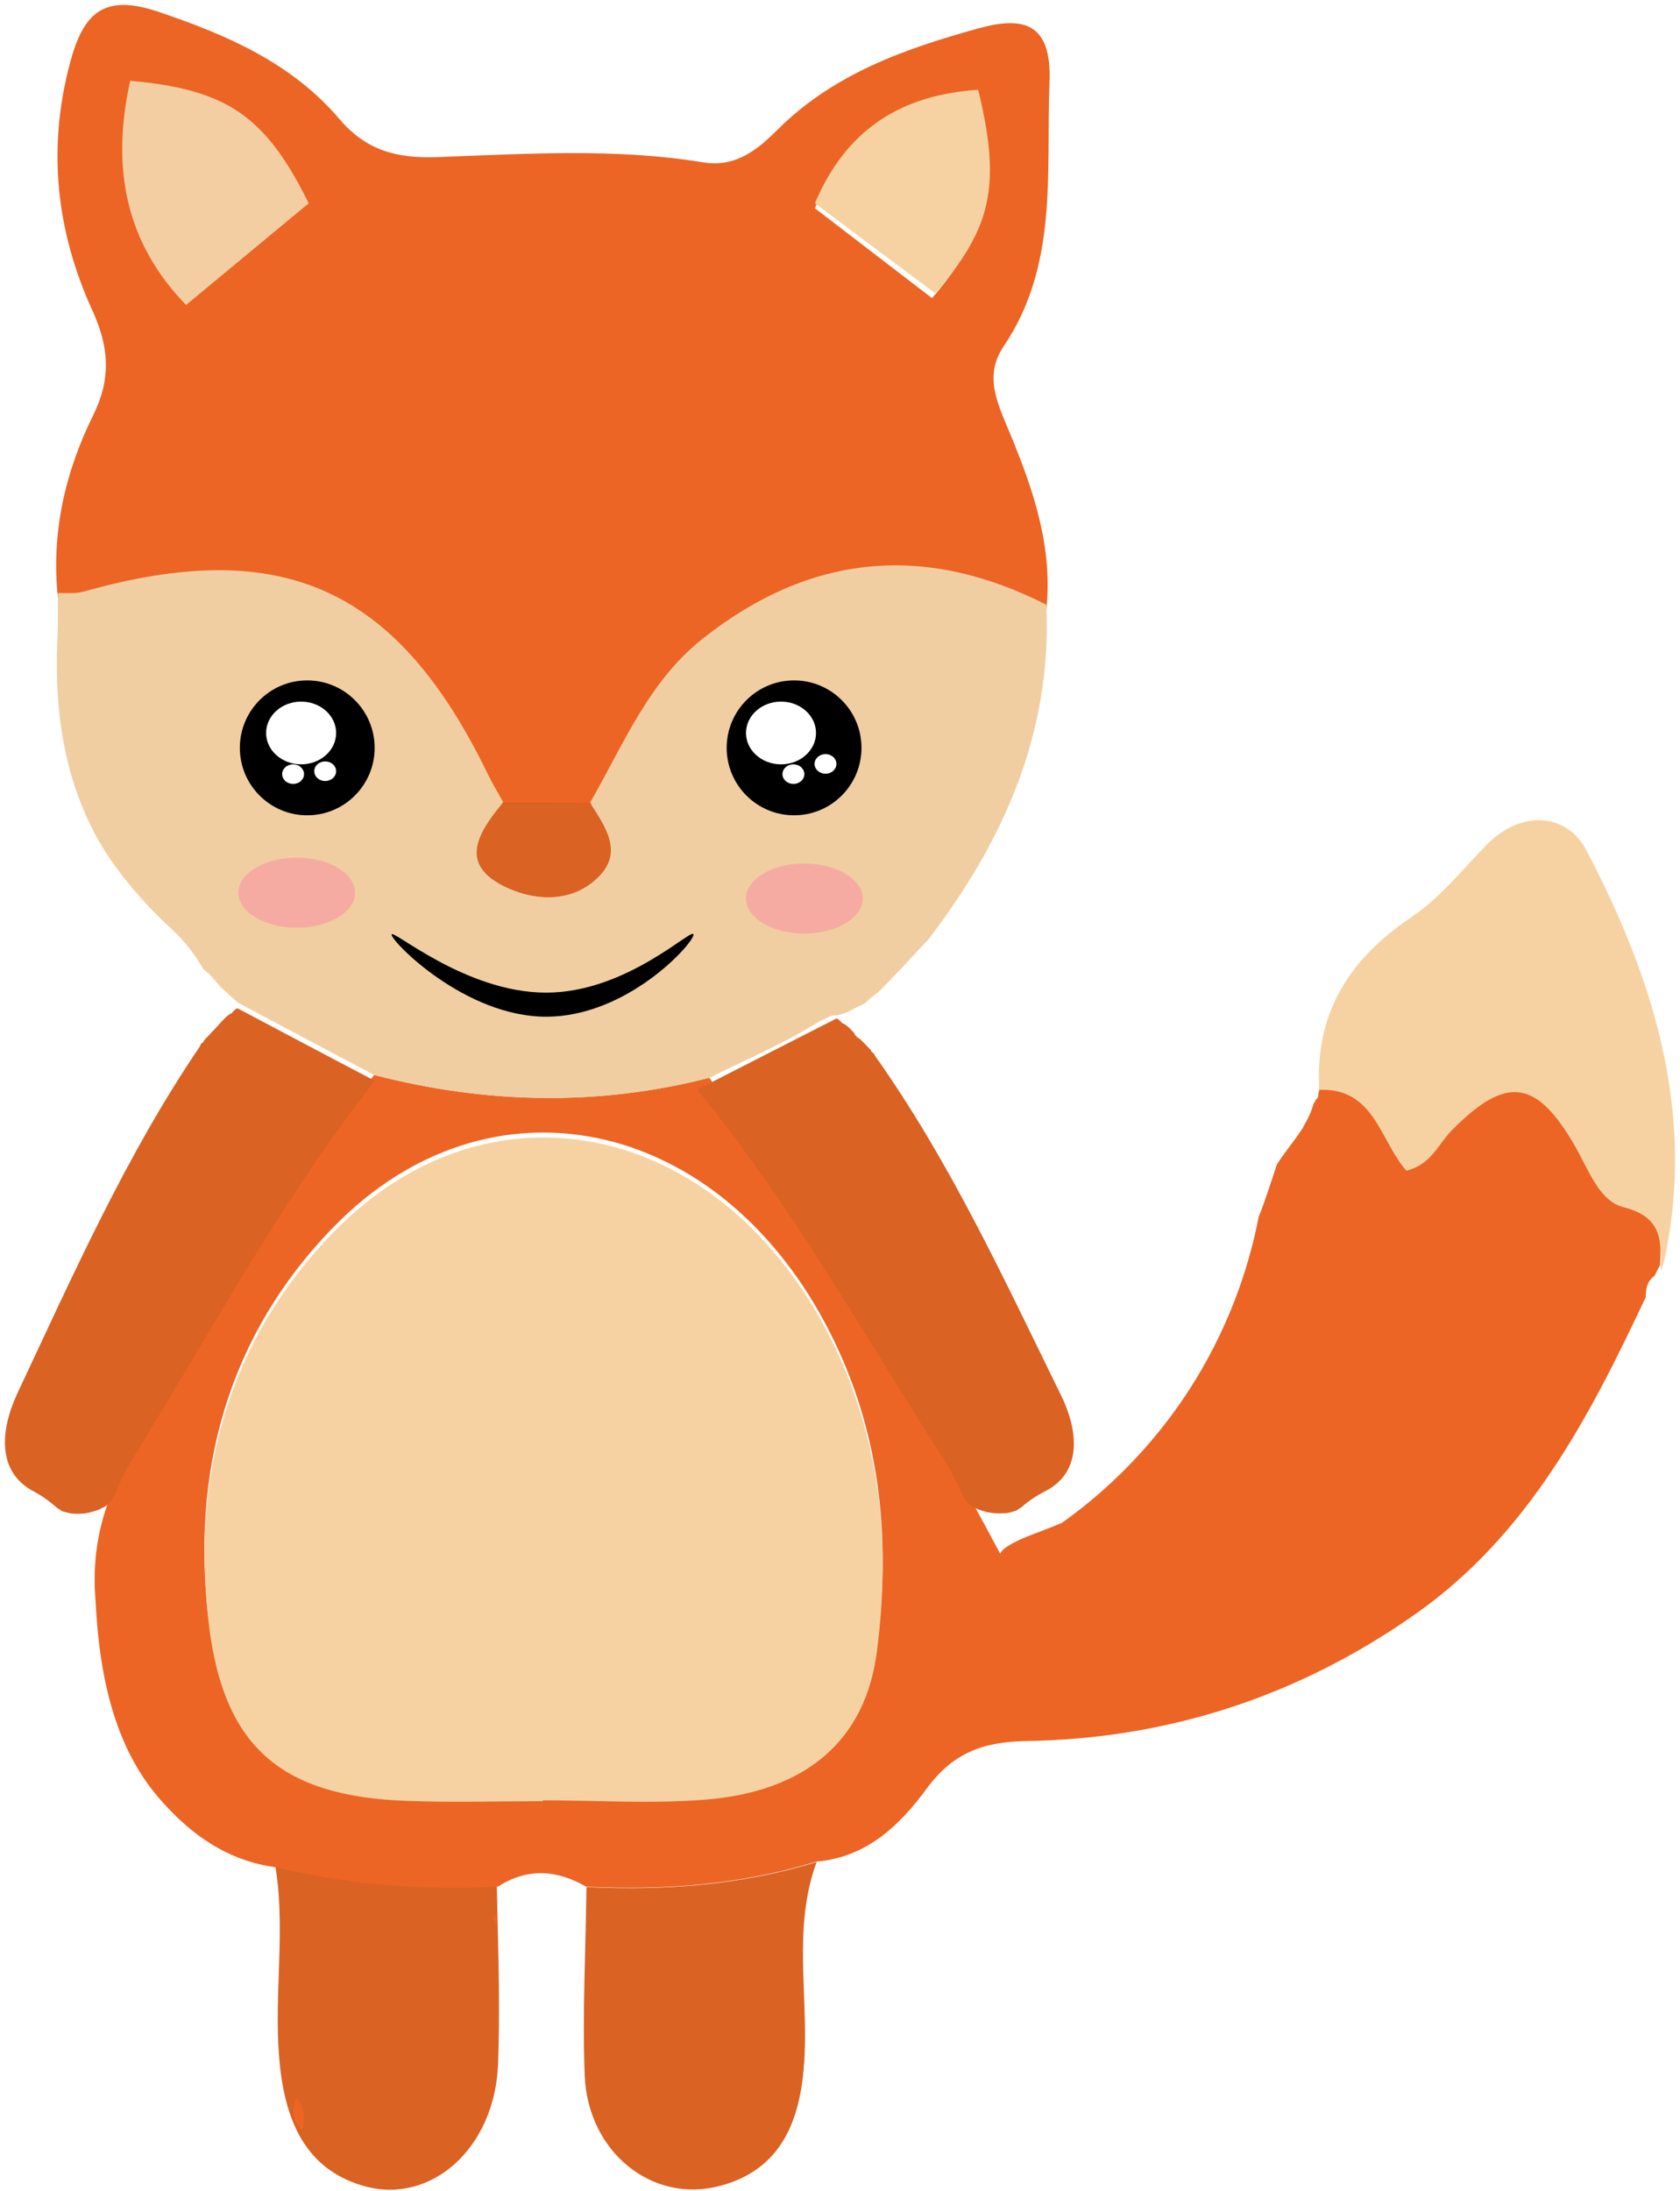 <svg width="1359" height="1772" viewBox="0 0 1359 1772" fill="none" xmlns="http://www.w3.org/2000/svg">
<g filter="url(#filter0_d)">
<path d="M46.886 479.756C41.221 427.607 52.55 378.009 75.349 331.954C90.076 302.195 88.236 276.546 74.641 246.929C45.469 182.877 38.106 116.132 56.657 46.837C67.136 7.584 82.996 -9.563 127.461 5.316C183.397 24.163 235.793 46.695 274.735 92.467C296.26 117.691 320.759 124.21 353.47 123.076C425.125 120.525 497.346 115.565 568.859 127.327C595.34 131.72 613.324 116.557 628.901 100.969C674.358 55.623 731.852 35.5 791.044 19.062C827.58 8.859 850.945 14.102 848.963 62.566C846.131 135.83 856.327 210.51 811.719 276.404C795.434 300.636 807.613 323.735 816.959 346.408C835.935 392.18 851.795 438.519 846.414 489.25C747.995 439.227 655.241 448.013 568.576 516.6C524.677 551.318 504.285 602.617 477.379 649.239C454.013 649.239 430.506 649.239 407.141 649.097C402.892 641.445 398.361 633.934 394.537 626.14C321.467 475.363 228.146 433.275 67.702 478.622C61.188 480.181 53.824 479.331 46.886 479.756ZM787.929 72.628C726.895 76.596 683.704 104.937 659.206 164.455C691.776 189.395 722.93 213.344 753.943 237.151C798.975 184.436 806.055 149.15 787.929 72.628ZM141.764 229.074C175.467 203.566 205.913 180.61 235.651 158.078C231.686 131.153 217.1 113.723 198.549 100.261C176.033 83.823 149.836 60.441 123.355 71.919C95.458 83.964 109.619 118.683 108.202 143.482C106.362 174.091 116.982 201.582 141.764 229.074Z" fill="#EC6524"/>
</g>
<path d="M401.477 1501.19C338.319 1504.59 276.01 1499.35 215.26 1478.94C234.802 1537.18 221.774 1597.69 225.314 1657.07C228.43 1709.36 243.582 1753.29 293.57 1767.88C348.515 1784.04 400.485 1737.42 402.893 1669.26C405.017 1613.28 402.185 1557.31 401.477 1501.19Z" fill="#DA6223"/>
<path d="M1313.44 972.335C1293.9 967.517 1285.26 942.576 1274.78 924.154C1243.06 868.463 1218.42 865.345 1174.1 910.408C1163.34 921.32 1157.67 937.9 1137.71 942.718C1116.61 919.336 1112.07 875.406 1067.33 877.39C1067.47 879.799 1067.18 882.067 1066.48 884.476C1066.62 886.743 1065.91 888.302 1064.49 889.435C1063.93 890.427 1063.5 891.561 1062.79 892.411C1062.79 892.553 1062.65 892.553 1062.65 892.553C1061.24 897.513 1059.25 902.473 1056.71 907.007C1056.42 907.432 1056.28 907.999 1055.86 908.424C1055.01 909.983 1054.3 911.684 1053.31 913.101C1046.93 923.02 1039.15 931.948 1032.91 941.868C1032.35 943.568 1031.78 945.269 1031.22 946.969C1029.37 952.496 1027.68 958.022 1025.69 963.549C1023.43 970.351 1021.02 977.295 1018.19 984.097C1012.1 1015.84 998.504 1065.01 966.358 1117.16C930.106 1175.83 886.49 1212.25 858.877 1231.8C855.903 1233.08 851.23 1234.92 845.424 1237.19C835.511 1241.01 834.944 1241.16 830.413 1243C814.411 1249.66 810.729 1253.63 809.455 1255.89L809.03 1256.6C776.035 1194.53 739.5 1129.91 698.999 1063.45C657.224 994.866 615.166 930.956 573.816 871.722C483.186 894.962 392.839 892.695 302.634 869.455C228.005 964.399 171.078 1070.68 108.062 1173.14C83.705 1212.67 73.509 1251.22 77.333 1295.57C80.59 1359.62 94.043 1417.3 132.702 1458.96C143.748 1470.86 169.521 1498.5 210.446 1507.99C215.402 1509.13 219.65 1509.83 222.624 1510.26C246.698 1515.93 274.453 1521.03 305.324 1524.01C341.718 1527.55 374.571 1527.55 402.752 1525.99C426.542 1510.68 450.333 1512.24 474.123 1525.99C537.281 1529.11 599.589 1524.43 660.34 1505.72C700.84 1502.32 727.746 1476.53 749.554 1446.77C770.371 1418.29 794.727 1408.8 829.563 1408.23C944.55 1406.53 1050.33 1372.09 1144.79 1305.63C1235.98 1241.58 1285.55 1146.64 1331.29 1049.14C1331.29 1042.06 1332.7 1035.82 1338.37 1031.99C1338.51 1031.85 1338.51 1031.71 1338.65 1031.43C1340.07 1028.59 1341.48 1025.9 1342.9 1023.07C1343.46 1001.67 1346.01 980.412 1313.44 972.335ZM709.337 1331.99C699.99 1404.12 651.56 1445.07 570.701 1451.59C527.085 1455.13 482.903 1452.16 439.004 1452.16C439.004 1452.44 439.004 1452.58 439.004 1452.87C402.044 1452.87 365.225 1454 328.265 1452.58C228.855 1448.9 181.557 1410.21 169.096 1312.29C153.802 1191.27 184.248 1079.89 270.347 991.891C395.246 864.353 577.923 902.331 667.562 1070.4C711.602 1152.87 721.232 1241.3 709.337 1331.99Z" fill="#EC6524"/>
<path d="M846.414 489.108C747.995 439.085 655.241 447.871 568.576 516.458C524.535 551.176 504.285 602.475 477.379 649.097C489.416 668.227 504.71 689.058 484.176 709.464C463.785 729.587 435.321 729.162 411.389 718.534C369.614 699.97 386.749 673.612 407.141 648.955C402.892 641.303 398.361 633.792 394.538 625.998C321.467 475.221 228.146 433.133 67.702 478.48C61.188 480.322 53.825 479.472 46.886 479.755C46.744 492.084 47.027 504.271 46.461 516.458C43.629 575.55 52.267 629.683 78.465 677.58C96.024 709.748 126.329 740.073 135.958 748.718C136.383 749.143 138.082 750.56 140.207 752.685C152.385 764.306 159.89 775.784 164.422 783.861C170.511 788.254 174.334 793.781 178.441 798.316C178.441 798.316 178.441 798.457 178.583 798.457C183.256 802.708 187.929 806.96 192.602 811.069C230.695 831.334 266.664 850.464 302.633 869.453C392.838 892.835 483.327 894.961 573.957 871.72C602.845 857.266 633.15 844.654 660.481 827.507C663.313 825.665 666.003 824.532 668.694 823.54C670.535 822.264 672.659 821.272 674.925 821.272C674.925 821.272 676.199 821.272 676.624 821.272C677.049 821.131 677.899 821.131 677.899 820.989C679.739 820.705 681.297 820.139 682.996 819.572C685.404 818.722 687.386 817.73 690.36 816.171C694.608 813.903 697.016 812.912 699.282 811.778C702.68 808.519 706.362 805.401 710.327 802.567C723.638 789.53 736.1 775.642 748.845 762.038C749.128 761.755 749.411 761.613 749.695 761.471C811.153 681.831 851.229 593.264 846.414 489.108Z" fill="#F0CEA1"/>
<ellipse cx="650.659" cy="726.766" rx="47.197" ry="28.318" fill="#F5ABA2"/>
<ellipse cx="240.044" cy="722.046" rx="47.197" ry="28.318" fill="#F5ABA2"/>
<g filter="url(#filter1_d)">
<path d="M1283.28 683.674C1267.99 654.482 1231.31 649.805 1202.28 679.564C1182.74 699.545 1164.75 722.36 1141.95 737.665C1091.96 771.108 1064.35 814.329 1067.04 874.98C1067.18 875.83 1067.18 876.68 1067.32 877.531C1112.07 875.547 1116.6 919.618 1137.7 942.858C1157.67 938.04 1163.34 921.46 1174.1 910.549C1218.42 865.485 1243.06 868.461 1274.78 924.294C1285.26 942.716 1293.9 967.657 1313.44 972.475C1346.15 980.552 1343.46 1001.81 1343.46 1023.63C1343.6 1023.35 1343.75 1023.21 1343.89 1022.92C1344.31 1022.21 1344.45 1021.36 1344.88 1020.66C1344.6 1021.22 1344.45 1021.36 1344.31 1021.51C1344.45 1021.08 1344.74 1020.66 1344.88 1020.37C1345.45 1018.81 1345.87 1017.25 1346.3 1015.55V1015.41C1372.07 896.52 1337.52 787.262 1283.28 683.674Z" fill="#F6D2A2"/>
</g>
<path d="M474.405 1526.27C537.563 1529.39 599.871 1524.71 660.622 1506.01C641.08 1558.86 654.108 1613.71 650.568 1667.55C647.452 1715.03 632.3 1754.85 582.312 1768.03C527.367 1782.62 475.396 1740.39 472.989 1678.61C471.006 1628.02 473.839 1577.14 474.405 1526.27Z" fill="#DA6223"/>
<path d="M239.473 1697.03C247.262 1704.4 246.129 1713.61 244.854 1722.82C236.074 1715.59 236.074 1706.67 239.473 1697.03Z" fill="#EC6524"/>
<path d="M401.901 1558.01C400.91 1555.89 399.494 1553.76 398.927 1551.35C398.786 1550.79 400.768 1549.51 401.76 1548.66C401.76 1551.78 401.901 1554.9 401.901 1558.01Z" fill="#EC6524"/>
<path d="M791.301 72.626C809.902 149.149 802.636 184.434 756.424 237.15C724.599 213.343 692.628 189.536 659.205 164.453C684.345 104.936 728.523 76.736 791.301 72.626Z" fill="#F6D2A2"/>
<path d="M477.238 649.097C489.417 668.228 504.711 689.059 484.036 709.465C463.785 729.588 435.18 729.163 411.248 718.534C369.473 699.971 386.608 673.613 407 648.956C430.365 648.956 453.873 649.097 477.238 649.097Z" fill="#DA6223"/>
<g filter="url(#filter2_d)">
<path d="M439.143 1452.87C402.183 1452.87 365.364 1454 328.404 1452.58C228.994 1448.9 181.697 1410.21 169.235 1312.29C153.941 1191.27 184.387 1079.89 270.486 991.89C395.386 864.353 578.062 902.33 667.701 1070.4C711.6 1152.87 721.088 1241.3 709.334 1331.99C699.988 1404.12 651.558 1445.07 570.698 1451.59C527.083 1455.13 482.9 1452.16 439.001 1452.16C439.143 1452.44 439.143 1452.73 439.143 1452.87Z" fill="#F6D2A2"/>
</g>
<path d="M105.319 65.331C183.46 72.39 214.54 93.438 249.754 164.419C217.382 191.283 184.666 218.349 150.523 246.66C102.205 196.868 89.469 136.959 105.319 65.331Z" fill="#F2CEA2"/>
<g filter="url(#filter3_d)">
<path d="M192.036 811.495C190.195 812.345 188.779 813.762 187.505 815.463C186.797 815.746 186.088 816.03 185.522 816.455C184.248 817.447 182.973 818.439 181.84 819.572C179.999 821.415 178.158 823.399 176.459 825.383C172.777 829.35 168.954 833.318 165.272 837.286C164.847 837.711 164.705 838.42 164.422 838.987C163.856 839.412 163.006 839.695 162.581 840.404C162.298 840.97 162.015 841.537 161.873 842.104C102.114 929.963 59.348 1026.75 14.316 1122.4C0.013 1152.73 -2.536 1186.6 27.061 1202.18C34.708 1206.29 40.797 1210.83 46.178 1215.65C47.594 1216.36 48.869 1217.35 50.285 1218.34C50.851 1218.48 51.418 1218.62 51.984 1218.76C53.4 1219.19 54.816 1219.61 56.374 1219.9C56.94 1220.04 57.365 1220.04 57.932 1220.18C60.481 1220.32 62.888 1220.47 65.437 1220.32C66.712 1220.32 67.986 1220.18 69.26 1220.04C66.712 1220.32 69.827 1219.9 70.677 1219.76C73.225 1219.19 75.775 1218.48 78.323 1217.63C78.89 1217.35 79.598 1217.21 80.164 1216.92C81.297 1216.36 82.43 1215.79 83.563 1215.22C84.271 1214.8 84.838 1214.51 85.546 1214.09C86.112 1213.8 86.395 1213.24 86.962 1212.95C88.378 1211.25 89.794 1209.55 91.352 1207.99C96.025 1196.66 101.547 1185.18 108.628 1173.84C171.644 1071.39 228.571 965.107 303.2 870.162C266.523 851.032 230.412 831.759 192.036 811.495Z" fill="#DA6223"/>
</g>
<g filter="url(#filter4_d)">
<path d="M858.167 1124.25C812.144 1030.58 768.669 935.774 707.777 849.898C707.494 849.332 707.352 848.765 706.928 848.198C706.503 847.489 705.653 847.348 705.087 846.781C704.803 846.214 704.662 845.647 704.237 845.08C701.405 842.105 698.431 839.129 695.599 836.294C694.183 835.586 692.908 834.594 691.917 833.319C691.492 832.894 691.35 832.185 691.067 831.618C689.793 830.343 688.518 828.926 687.244 827.65C686.111 826.517 684.836 825.525 683.42 824.533C682.712 824.108 682.004 823.824 681.296 823.541C680.022 821.982 678.606 820.565 676.765 819.715C637.822 839.554 600.862 858.401 564.043 877.248C640.088 970.209 698.006 1074.22 762.297 1174.55C769.377 1185.75 775.042 1196.8 779.857 1208C781.414 1209.55 782.83 1211.25 784.246 1212.81C784.813 1213.1 785.238 1213.52 785.663 1213.95C786.371 1214.37 786.937 1214.8 787.645 1215.08C788.778 1215.65 790.052 1216.21 791.185 1216.78C791.893 1217.06 792.46 1217.21 793.168 1217.49C795.717 1218.34 798.266 1219.05 800.956 1219.47C801.806 1219.62 804.921 1220.04 802.373 1219.76C803.647 1219.9 805.063 1220.04 806.338 1220.04C808.887 1220.18 811.436 1219.9 813.984 1219.9C814.551 1219.76 815.117 1219.76 815.542 1219.62C817.1 1219.33 818.516 1218.91 819.932 1218.48C820.499 1218.34 821.065 1218.2 821.631 1218.06C823.048 1217.21 824.322 1216.21 825.738 1215.51C831.261 1210.69 837.35 1206.29 845.139 1202.33C875.301 1187.16 872.753 1154 858.167 1124.25Z" fill="#DA6223"/>
</g>
<path d="M642.353 659.442C672.463 659.442 696.872 635.016 696.872 604.884C696.872 574.753 672.463 550.327 642.353 550.327C612.242 550.327 587.833 574.753 587.833 604.884C587.833 635.016 612.242 659.442 642.353 659.442Z" fill="black"/>
<path d="M248.538 659.442C278.649 659.442 303.058 635.016 303.058 604.884C303.058 574.753 278.649 550.327 248.538 550.327C218.428 550.327 194.018 574.753 194.018 604.884C194.018 635.016 218.428 659.442 248.538 659.442Z" fill="black"/>
<ellipse cx="263.053" cy="623.78" rx="8.849" ry="7.928" fill="white"/>
<path d="M630.46 618.63C636.951 618.63 642.213 618.059 642.213 617.354C642.213 616.65 636.951 616.079 630.46 616.079C623.968 616.079 618.706 616.65 618.706 617.354C618.706 618.059 623.968 618.63 630.46 618.63Z" fill="black"/>
<ellipse cx="631.78" cy="592.844" rx="28.318" ry="25.368" fill="white"/>
<ellipse cx="641.81" cy="626.14" rx="8.849" ry="7.928" fill="white"/>
<ellipse cx="667.768" cy="617.88" rx="8.849" ry="7.928" fill="white"/>
<ellipse cx="237.095" cy="626.14" rx="8.849" ry="7.928" fill="white"/>
<ellipse cx="243.584" cy="592.844" rx="28.318" ry="25.368" fill="white"/>
<path d="M560.985 755.963C560.985 763.043 507.632 822.34 441.818 822.34C376.004 822.34 316.74 761.573 316.74 755.964C316.74 750.354 376.004 802.871 441.818 802.871C507.632 802.871 560.985 748.883 560.985 755.963Z" fill="black"/>
<defs>
<filter id="filter0_d" x="41.443" y="0" width="811.637" height="657.239" filterUnits="userSpaceOnUse" color-interpolation-filters="sRGB">
<feFlood flood-opacity="0" result="BackgroundImageFix"/>
<feColorMatrix in="SourceAlpha" type="matrix" values="0 0 0 0 0 0 0 0 0 0 0 0 0 0 0 0 0 0 127 0"/>
<feOffset dy="4"/>
<feGaussianBlur stdDeviation="2"/>
<feColorMatrix type="matrix" values="0 0 0 0 0 0 0 0 0 0 0 0 0 0 0 0 0 0 0.25 0"/>
<feBlend mode="normal" in2="BackgroundImageFix" result="effect1_dropShadow"/>
<feBlend mode="normal" in="SourceGraphic" in2="effect1_dropShadow" result="shape"/>
</filter>
<filter id="filter1_d" x="1062.86" y="659.39" width="296.139" height="372.242" filterUnits="userSpaceOnUse" color-interpolation-filters="sRGB">
<feFlood flood-opacity="0" result="BackgroundImageFix"/>
<feColorMatrix in="SourceAlpha" type="matrix" values="0 0 0 0 0 0 0 0 0 0 0 0 0 0 0 0 0 0 127 0"/>
<feOffset dy="4"/>
<feGaussianBlur stdDeviation="2"/>
<feColorMatrix type="matrix" values="0 0 0 0 0 0 0 0 0 0 0 0 0 0 0 0 0 0 0.25 0"/>
<feBlend mode="normal" in2="BackgroundImageFix" result="effect1_dropShadow"/>
<feBlend mode="normal" in="SourceGraphic" in2="effect1_dropShadow" result="shape"/>
</filter>
<filter id="filter2_d" x="161.445" y="916.022" width="556.519" height="545.306" filterUnits="userSpaceOnUse" color-interpolation-filters="sRGB">
<feFlood flood-opacity="0" result="BackgroundImageFix"/>
<feColorMatrix in="SourceAlpha" type="matrix" values="0 0 0 0 0 0 0 0 0 0 0 0 0 0 0 0 0 0 127 0"/>
<feOffset dy="4"/>
<feGaussianBlur stdDeviation="2"/>
<feColorMatrix type="matrix" values="0 0 0 0 0 0 0 0 0 0 0 0 0 0 0 0 0 0 0.25 0"/>
<feBlend mode="normal" in2="BackgroundImageFix" result="effect1_dropShadow"/>
<feBlend mode="normal" in="SourceGraphic" in2="effect1_dropShadow" result="shape"/>
</filter>
<filter id="filter3_d" x="0" y="811.495" width="307.2" height="416.887" filterUnits="userSpaceOnUse" color-interpolation-filters="sRGB">
<feFlood flood-opacity="0" result="BackgroundImageFix"/>
<feColorMatrix in="SourceAlpha" type="matrix" values="0 0 0 0 0 0 0 0 0 0 0 0 0 0 0 0 0 0 127 0"/>
<feOffset dy="4"/>
<feGaussianBlur stdDeviation="2"/>
<feColorMatrix type="matrix" values="0 0 0 0 0 0 0 0 0 0 0 0 0 0 0 0 0 0 0.25 0"/>
<feBlend mode="normal" in2="BackgroundImageFix" result="effect1_dropShadow"/>
<feBlend mode="normal" in="SourceGraphic" in2="effect1_dropShadow" result="shape"/>
</filter>
<filter id="filter4_d" x="560.043" y="819.715" width="312.625" height="408.366" filterUnits="userSpaceOnUse" color-interpolation-filters="sRGB">
<feFlood flood-opacity="0" result="BackgroundImageFix"/>
<feColorMatrix in="SourceAlpha" type="matrix" values="0 0 0 0 0 0 0 0 0 0 0 0 0 0 0 0 0 0 127 0"/>
<feOffset dy="4"/>
<feGaussianBlur stdDeviation="2"/>
<feColorMatrix type="matrix" values="0 0 0 0 0 0 0 0 0 0 0 0 0 0 0 0 0 0 0.25 0"/>
<feBlend mode="normal" in2="BackgroundImageFix" result="effect1_dropShadow"/>
<feBlend mode="normal" in="SourceGraphic" in2="effect1_dropShadow" result="shape"/>
</filter>
</defs>
</svg>
